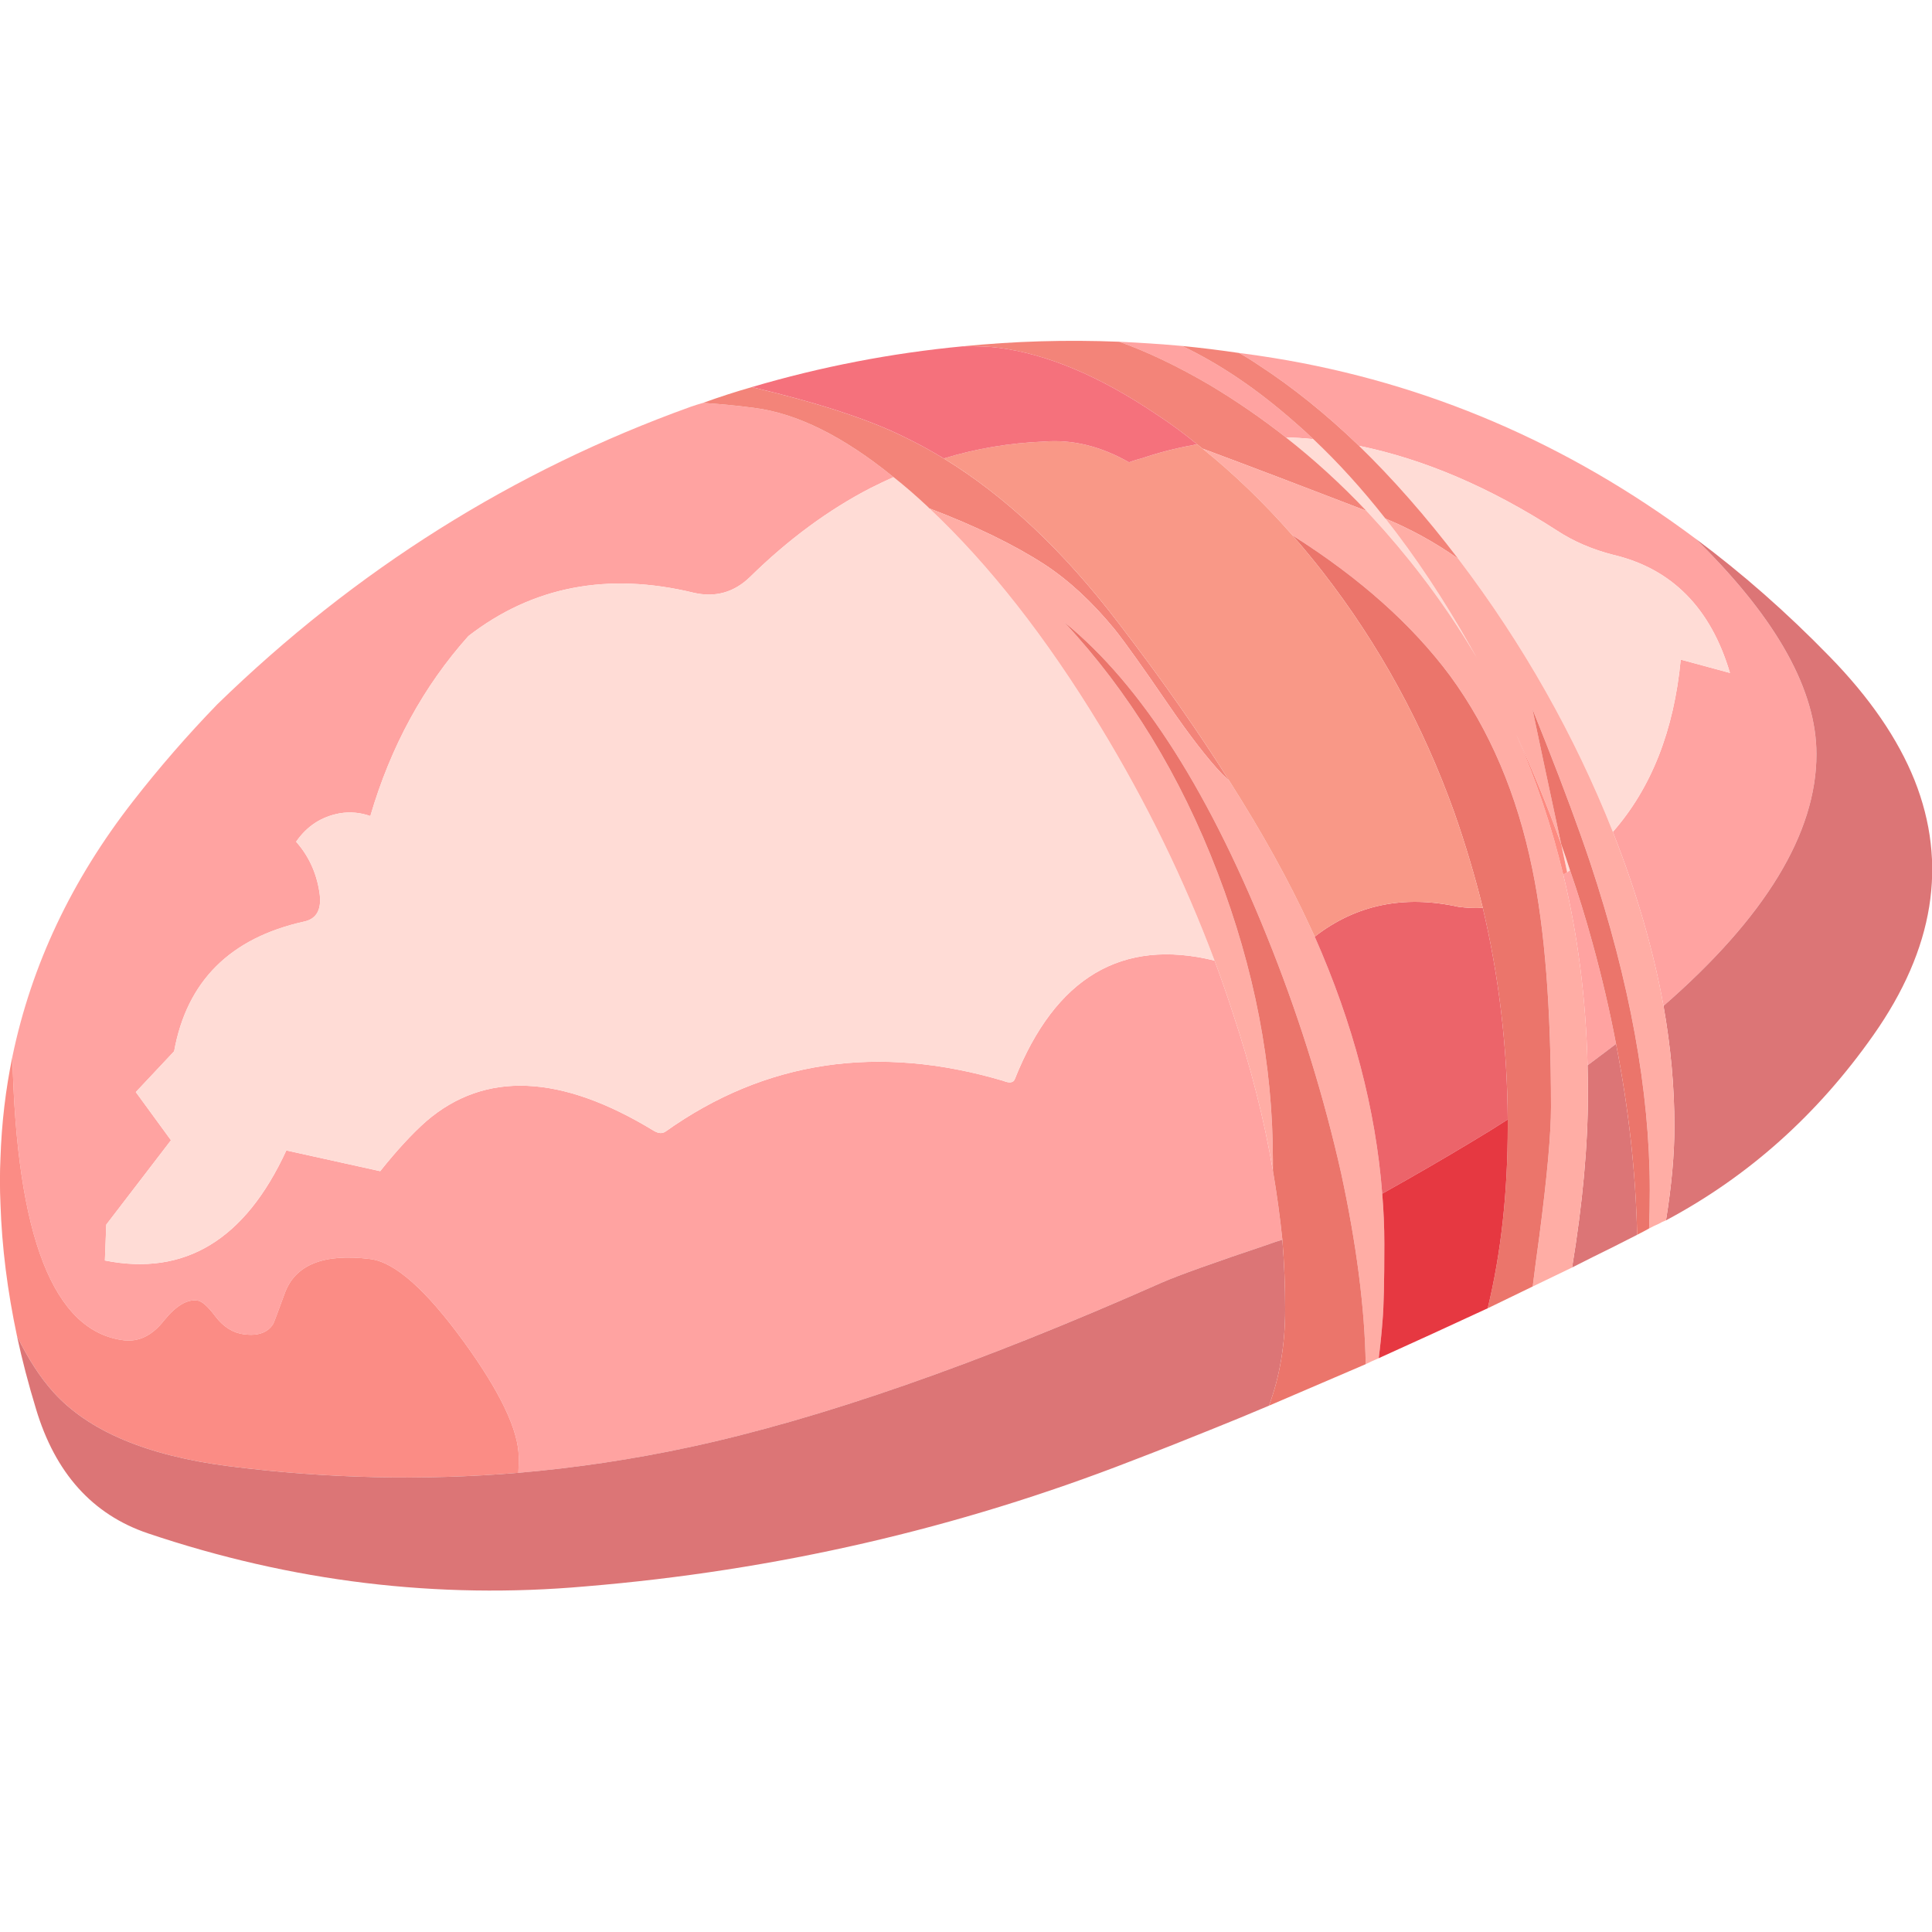 <?xml version="1.0" encoding="UTF-8" standalone="no"?>
<!-- Generator: Adobe Illustrator 15.1.0, SVG Export Plug-In . SVG Version: 6.00 Build 0)  -->

<svg
   xmlns:dc="http://purl.org/dc/elements/1.1/"
   xmlns:cc="http://creativecommons.org/ns#"
   xmlns:rdf="http://www.w3.org/1999/02/22-rdf-syntax-ns#"
   xmlns:svg="http://www.w3.org/2000/svg"
   xmlns="http://www.w3.org/2000/svg"
   xmlns:xlink="http://www.w3.org/1999/xlink"
   xmlns:sodipodi="http://sodipodi.sourceforge.net/DTD/sodipodi-0.dtd"
   xmlns:inkscape="http://www.inkscape.org/namespaces/inkscape"
   version="1.1"
   id="Layer_1"
   x="0px"
   y="0px"
   width="256"
   height="256"
   viewBox="0 0 256 256"
   xml:space="preserve"
   sodipodi:docname="testes_mountain_oyster.svg"
   inkscape:version="0.92.4 (5da689c313, 2019-01-14)"><title
   id="title842">Mountain Oyster</title><defs
   id="defs33" /><sodipodi:namedview
   pagecolor="#ffffff"
   bordercolor="#666666"
   borderopacity="1"
   objecttolerance="10"
   gridtolerance="10"
   guidetolerance="10"
   inkscape:pageopacity="0"
   inkscape:pageshadow="2"
   inkscape:window-width="1920"
   inkscape:window-height="1025"
   id="namedview31"
   showgrid="false"
   inkscape:zoom="0.82833788"
   inkscape:cx="27.736791"
   inkscape:cy="15.8387"
   inkscape:window-x="-8"
   inkscape:window-y="-8"
   inkscape:window-maximized="1"
   inkscape:current-layer="Layer_1"
   fit-margin-top="0"
   fit-margin-left="0"
   fit-margin-right="0"
   fit-margin-bottom="0" />
<symbol
   id="mountainOysters"
   viewBox="-0.004 -95.717 147.998 95.722"
   transform="translate(-29.899,212.485)">
	<g
   id="Layer_1_2_">
		<path
   style="clip-rule:evenodd;fill:#ffa3a1;fill-rule:evenodd"
   d="m 97.494,-63.538 c 0.305,-1.795 0.547,-3.563 0.727,-5.305 -0.377,-0.108 -0.727,-0.225 -1.05,-0.35 -4.183,-1.4 -6.912,-2.379 -8.187,-2.935 -14.093,-6.248 -26.148,-10.449 -36.166,-12.603 -4.345,-0.934 -8.716,-1.589 -13.115,-1.966 0.018,0.377 0.027,0.772 0.027,1.185 0,2.046 -1.41,5.009 -4.228,8.887 -2.89,3.968 -5.269,6.068 -7.136,6.302 -3.591,0.449 -5.781,-0.44 -6.571,-2.666 -0.539,-1.472 -0.826,-2.235 -0.862,-2.289 -0.413,-0.682 -1.167,-0.952 -2.262,-0.808 -0.826,0.108 -1.544,0.557 -2.154,1.347 -0.592,0.79 -1.059,1.203 -1.4,1.239 -0.79,0.107 -1.643,-0.404 -2.558,-1.535 -0.898,-1.149 -1.93,-1.652 -3.097,-1.508 -5.368,0.682 -8.205,7.926 -8.51,21.732 1.455,7.001 4.534,13.519 9.237,19.551 2.028,2.603 4.183,5.081 6.463,7.433 10.592,10.303 22.674,17.897 36.247,22.78 0.305,0.108 0.619,0.207 0.942,0.296 1.239,-0.072 2.541,-0.198 3.905,-0.377 3.286,-0.413 6.849,-2.181 10.691,-5.305 -0.592,-0.27 -1.176,-0.548 -1.75,-0.835 -3.232,-1.669 -6.311,-3.941 -9.237,-6.813 -1.221,-1.185 -2.657,-1.589 -4.309,-1.212 -6.588,1.598 -12.343,0.494 -17.262,-3.313 -3.447,-3.86 -5.951,-8.456 -7.513,-13.788 -0.754,0.269 -1.526,0.341 -2.316,0.215 -1.418,-0.251 -2.541,-0.979 -3.366,-2.182 0.951,-1.077 1.544,-2.352 1.777,-3.824 0.215,-1.311 -0.17,-2.074 -1.158,-2.289 -5.673,-1.257 -8.994,-4.569 -9.964,-9.937 l -2.935,-3.124 2.693,-3.689 -4.955,-6.463 -0.107,-2.747 c 6.122,-1.221 10.753,1.589 13.896,8.429 l 7.19,-1.588 c 1.275,1.598 2.451,2.872 3.528,3.824 4.488,3.86 10.296,3.618 17.423,-0.727 0.359,-0.215 0.664,-0.233 0.916,-0.054 7.63,5.421 16.248,6.714 25.853,3.877 0.484,-0.197 0.781,-0.152 0.889,0.135 3.106,7.792 8.205,10.817 15.296,9.075 0.484,-1.292 0.942,-2.603 1.373,-3.932 1.398,-4.199 2.431,-8.247 3.095,-12.143 z m 6.598,55.502 c -2.513,2.424 -5.081,4.488 -7.702,6.194 -0.503,0.341 -0.997,0.646 -1.481,0.916 0.862,-0.107 1.733,-0.233 2.612,-0.377 11.741,-1.903 22.522,-6.517 32.342,-13.842 0.125,-0.125 0.251,-0.251 0.377,-0.377 5.925,-5.906 8.887,-11.283 8.887,-16.131 0,-6.05 -3.905,-12.477 -11.714,-19.281 -0.772,4.272 -2.056,8.689 -3.851,13.249 -0.018,0.036 -0.027,0.063 -0.027,0.081 2.944,3.357 4.677,7.756 5.197,13.195 l 3.771,-1.023 c -1.472,4.973 -4.453,7.989 -8.94,9.048 -1.616,0.413 -3.052,1.032 -4.309,1.858 -5.117,3.303 -10.171,5.467 -15.162,6.49 z m -13.546,7.648 c 2.89,-1.382 5.745,-3.313 8.563,-5.79 0.503,-0.431 0.996,-0.879 1.481,-1.346 -0.7,0.072 -1.4,0.117 -2.101,0.135 -1.849,1.454 -3.779,2.783 -5.79,3.985 -2.478,1.454 -4.802,2.567 -6.975,3.339 1.6,-0.072 3.207,-0.18 4.822,-0.323 z m 31.05,-55.098 c -0.125,5.117 -0.745,9.982 -1.858,14.596 0.09,0.072 0.188,0.135 0.296,0.189 0.072,0.072 0.144,0.125 0.215,0.161 0.628,-1.813 1.203,-3.671 1.724,-5.574 0.718,-2.604 1.319,-5.18 1.804,-7.729 -0.288,-0.215 -0.583,-0.439 -0.889,-0.673 -0.43,-0.323 -0.861,-0.647 -1.292,-0.97 z"
   id="path2"
   inkscape:connector-curvature="0" />
		<path
   style="clip-rule:evenodd;fill:#ffdcd6;fill-rule:evenodd"
   d="m 71.184,-12.83 c 4.596,-4.327 8.958,-9.892 13.087,-16.696 3.519,-5.781 6.437,-11.759 8.752,-17.935 -7.091,1.742 -12.19,-1.284 -15.296,-9.075 -0.108,-0.287 -0.404,-0.332 -0.889,-0.135 -9.605,2.836 -18.223,1.544 -25.853,-3.877 -0.251,-0.18 -0.557,-0.162 -0.916,0.054 -7.127,4.345 -12.935,4.587 -17.423,0.727 -1.077,-0.952 -2.253,-2.226 -3.528,-3.824 l -7.19,1.588 c -3.142,-6.84 -7.774,-9.649 -13.896,-8.429 l 0.107,2.747 4.955,6.463 -2.693,3.689 2.935,3.124 c 0.97,5.368 4.291,8.68 9.964,9.937 0.988,0.215 1.374,0.979 1.158,2.289 -0.233,1.472 -0.826,2.747 -1.777,3.824 0.826,1.203 1.948,1.93 3.366,2.182 0.79,0.125 1.562,0.054 2.316,-0.215 1.562,5.332 4.066,9.928 7.513,13.788 4.919,3.806 10.673,4.91 17.262,3.313 1.652,-0.377 3.088,0.027 4.309,1.212 2.926,2.872 6.005,5.144 9.237,6.813 0.574,0.287 1.158,0.565 1.75,0.835 0.862,-0.682 1.733,-1.437 2.612,-2.262 0.039,-0.038 0.084,-0.083 0.138,-0.137 z m 29.407,5.306 c 1.903,-1.795 3.743,-3.824 5.521,-6.086 2.298,-2.908 4.479,-6.194 6.544,-9.856 0.153,-0.261 0.301,-0.521 0.444,-0.781 -2.008,3.409 -4.364,6.65 -7.069,9.721 -0.467,0.521 -0.924,1.024 -1.374,1.508 -1.957,2.065 -4.012,3.94 -6.167,5.628 0.701,-0.018 1.401,-0.063 2.101,-0.134 z m 22.944,-30.08 c -2.944,7.415 -6.867,14.354 -11.768,20.816 -0.036,0.054 -0.063,0.09 -0.081,0.107 -2.478,3.25 -5.009,6.131 -7.594,8.645 4.991,-1.023 10.045,-3.187 15.162,-6.49 1.256,-0.826 2.693,-1.445 4.309,-1.858 4.488,-1.059 7.468,-4.075 8.94,-9.048 l -3.771,1.023 c -0.52,-5.44 -2.253,-9.838 -5.197,-13.195 z m -3.501,-3.097 c -0.162,0.754 -0.314,1.472 -0.458,2.154 0.233,-0.646 0.458,-1.311 0.673,-1.993 -0.071,-0.036 -0.143,-0.089 -0.215,-0.161 z"
   id="path4"
   inkscape:connector-curvature="0" />
		<path
   style="clip-rule:evenodd;fill:#f38479;fill-rule:evenodd"
   d="m 71.184,-12.83 c -0.054,0.054 -0.099,0.099 -0.135,0.135 -0.879,0.826 -1.75,1.58 -2.612,2.262 -3.842,3.124 -7.405,4.892 -10.691,5.305 -1.364,0.179 -2.666,0.305 -3.905,0.377 1.239,0.449 2.487,0.853 3.744,1.212 5.081,-1.203 8.976,-2.478 11.687,-3.824 1.005,-0.485 2.011,-1.032 3.016,-1.643 4.704,-2.873 9.165,-7.074 13.384,-12.603 3.268,-4.255 6.113,-8.312 8.537,-12.172 -0.198,0.216 -0.404,0.422 -0.62,0.62 -1.095,1.149 -2.468,2.926 -4.12,5.332 -1.939,2.836 -3.304,4.749 -4.094,5.736 -1.723,2.101 -3.519,3.761 -5.386,4.982 -2.333,1.507 -5.268,2.935 -8.805,4.281 z m 34.927,-0.78 c -1.777,2.262 -3.617,4.291 -5.521,6.086 -0.485,0.467 -0.978,0.916 -1.481,1.346 -2.819,2.478 -5.673,4.408 -8.563,5.79 1.454,-0.144 2.909,-0.323 4.363,-0.539 0.485,-0.27 0.979,-0.574 1.481,-0.916 2.621,-1.706 5.188,-3.77 7.702,-6.194 2.585,-2.513 5.117,-5.395 7.594,-8.645 -1.795,1.258 -3.653,2.282 -5.575,3.072 z m -7.621,6.22 c 2.155,-1.688 4.21,-3.563 6.167,-5.628 -4.704,1.813 -8.887,3.402 -12.549,4.767 -0.144,0.107 -0.278,0.215 -0.404,0.323 -1.023,0.844 -2.073,1.616 -3.15,2.316 -4.345,2.926 -8.384,4.623 -12.118,5.089 -0.646,0.09 -1.544,0.126 -2.693,0.108 3.95,0.395 7.944,0.512 11.984,0.35 2.172,-0.772 4.497,-1.885 6.975,-3.339 2.009,-1.203 3.94,-2.532 5.788,-3.986 z"
   id="path6"
   inkscape:connector-curvature="0" />
		<path
   style="clip-rule:evenodd;fill:#fb8c85;fill-rule:evenodd"
   d="m 39.704,-86.697 c -7.325,-0.61 -14.73,-0.439 -22.217,0.512 -6.248,0.808 -10.709,2.693 -13.384,5.655 -1.005,1.113 -1.939,2.549 -2.8,4.309 -0.736,3.465 -1.158,6.832 -1.266,10.099 -0.054,1.203 -0.054,2.388 0,3.555 0.089,2.657 0.395,5.243 0.915,7.756 0.306,-13.806 3.142,-21.05 8.51,-21.732 1.167,-0.144 2.199,0.359 3.097,1.508 0.916,1.131 1.768,1.643 2.558,1.535 0.341,-0.036 0.808,-0.449 1.4,-1.239 0.61,-0.79 1.329,-1.239 2.154,-1.347 1.095,-0.144 1.849,0.126 2.262,0.808 0.036,0.054 0.323,0.817 0.862,2.289 0.79,2.226 2.98,3.115 6.571,2.666 1.867,-0.233 4.246,-2.334 7.136,-6.302 2.818,-3.878 4.228,-6.84 4.228,-8.887 0,-0.413 -0.009,-0.808 -0.026,-1.185 z"
   id="path8"
   inkscape:connector-curvature="0" />
		<path
   style="clip-rule:evenodd;fill:#dc7576;fill-rule:evenodd"
   d="m 98.221,-68.843 c 0.144,-1.795 0.215,-3.563 0.215,-5.305 0,-2.711 -0.413,-5.179 -1.239,-7.405 -1.436,-0.611 -2.873,-1.203 -4.309,-1.778 -2.029,-0.826 -4.075,-1.634 -6.14,-2.423 -13.411,-5.225 -27.378,-8.438 -41.903,-9.641 -11.328,-1.005 -22.504,0.35 -33.527,4.067 -4.237,1.436 -7.091,4.614 -8.563,9.533 -0.575,1.885 -1.06,3.743 -1.454,5.574 0.861,-1.759 1.795,-3.195 2.8,-4.309 2.675,-2.962 7.136,-4.847 13.384,-5.655 7.486,-0.951 14.892,-1.122 22.217,-0.512 4.398,0.377 8.77,1.033 13.115,1.966 10.018,2.154 22.073,6.355 36.166,12.603 1.275,0.556 4.003,1.535 8.187,2.935 0.324,0.126 0.674,0.242 1.051,0.35 z m 22.19,-2.127 c 0.808,4.919 1.212,9.345 1.212,13.276 0,0.736 -0.009,1.472 -0.027,2.208 0.431,0.323 0.862,0.646 1.293,0.969 0.305,0.234 0.601,0.458 0.889,0.673 0.969,-4.973 1.508,-9.847 1.616,-14.623 -0.575,-0.287 -1.158,-0.583 -1.75,-0.889 -1.097,-0.537 -2.174,-1.076 -3.233,-1.614 z m 7.191,3.609 c 0.431,2.675 0.646,5.071 0.646,7.19 0,2.998 -0.278,6.077 -0.835,9.237 7.81,6.804 11.714,13.231 11.714,19.281 0,4.848 -2.962,10.225 -8.887,16.131 -0.125,0.126 -0.251,0.251 -0.377,0.377 3.555,-2.639 6.975,-5.646 10.26,-9.021 3.07,-3.142 5.242,-6.301 6.517,-9.479 2.549,-6.409 1.5,-12.917 -3.15,-19.524 -4.291,-6.105 -9.587,-10.835 -15.888,-14.192 z"
   id="path10"
   inkscape:connector-curvature="0" />
		<path
   style="clip-rule:evenodd;fill:#ffada5;fill-rule:evenodd"
   d="m 105.869,-65.315 c 0.107,-1.275 0.162,-2.559 0.162,-3.851 0,-2.908 -0.045,-4.856 -0.135,-5.844 -0.072,-0.969 -0.17,-1.939 -0.296,-2.908 -0.341,-0.144 -0.673,-0.296 -0.997,-0.458 -0.072,4.291 -0.7,9.174 -1.885,14.65 -1.292,5.745 -3.043,11.427 -5.251,17.046 -4.686,11.938 -10.009,20.323 -15.969,25.152 4.991,-5.35 8.914,-11.759 11.768,-19.228 2.819,-7.36 4.228,-14.676 4.228,-21.947 0,-0.288 0,-0.566 0,-0.835 -0.665,3.896 -1.697,7.944 -3.097,12.145 -0.431,1.329 -0.889,2.639 -1.373,3.932 -2.316,6.176 -5.233,12.154 -8.752,17.935 -4.129,6.804 -8.492,12.37 -13.087,16.696 3.537,-1.346 6.472,-2.774 8.806,-4.282 1.867,-1.221 3.663,-2.881 5.386,-4.982 0.79,-0.987 2.155,-2.899 4.094,-5.736 1.652,-2.406 3.025,-4.183 4.12,-5.332 0.215,-0.197 0.422,-0.404 0.62,-0.62 2.477,-3.896 4.515,-7.576 6.113,-11.041 0.125,-0.27 0.251,-0.539 0.377,-0.808 2.942,-6.659 4.665,-13.221 5.168,-19.684 z M 92.108,-8.251 c 3.663,-1.365 7.846,-2.953 12.549,-4.767 0.449,-0.484 0.907,-0.987 1.374,-1.508 2.705,-3.071 5.061,-6.312 7.069,-9.721 -0.144,0.26 -0.292,0.521 -0.444,0.781 -2.064,3.662 -4.246,6.948 -6.544,9.856 1.921,-0.79 3.779,-1.813 5.575,-3.07 0.018,-0.018 0.045,-0.054 0.081,-0.107 4.901,-6.463 8.824,-13.402 11.768,-20.816 0,-0.018 0.009,-0.045 0.027,-0.081 1.795,-4.56 3.079,-8.977 3.851,-13.249 0.557,-3.16 0.835,-6.239 0.835,-9.237 0,-2.119 -0.215,-4.515 -0.646,-7.19 -0.198,-0.072 -0.386,-0.162 -0.566,-0.27 -0.251,-0.108 -0.494,-0.225 -0.727,-0.35 0.036,0.969 0.054,1.948 0.054,2.935 0,7.576 -1.526,15.951 -4.578,25.125 -0.862,2.567 -1.984,5.601 -3.366,9.102 -0.413,1.023 -0.763,1.903 -1.05,2.639 0.449,-2.154 1.185,-5.61 2.208,-10.368 -1.041,2.89 -2.19,5.691 -3.447,8.402 1.508,-3.429 2.711,-7.011 3.608,-10.745 1.113,-4.614 1.732,-9.479 1.858,-14.596 0.018,-0.736 0.027,-1.472 0.027,-2.208 0,-3.932 -0.404,-8.357 -1.212,-13.276 -1.005,-0.485 -2.011,-0.969 -3.016,-1.454 0.144,1.167 0.314,2.459 0.512,3.878 0.592,4.542 0.889,7.827 0.889,9.856 0,7.558 -0.476,13.635 -1.427,18.231 -1.167,5.727 -3.268,10.664 -6.302,14.811 -2.926,3.932 -6.948,7.513 -12.064,10.745 -2.192,2.495 -4.49,4.713 -6.896,6.652 z"
   id="path12"
   inkscape:connector-curvature="0" />
		<path
   style="clip-rule:evenodd;fill:#eb756b;fill-rule:evenodd"
   d="m 97.494,-63.538 c 0,0.269 0,0.547 0,0.835 0,7.271 -1.409,14.587 -4.228,21.947 -2.854,7.469 -6.777,13.878 -11.768,19.228 5.96,-4.829 11.283,-13.213 15.969,-25.152 2.208,-5.62 3.958,-11.302 5.251,-17.046 1.185,-5.476 1.813,-10.359 1.885,-14.65 -2.459,-1.059 -4.928,-2.119 -7.406,-3.177 0.826,2.226 1.239,4.694 1.239,7.405 0,1.742 -0.072,3.51 -0.215,5.305 -0.179,1.742 -0.422,3.51 -0.727,5.305 z m 16.454,-10.556 c 1.023,4.219 1.535,8.868 1.535,13.949 0,0.18 0,0.35 0,0.512 -0.036,5.565 -0.673,10.969 -1.912,16.211 -0.61,2.459 -1.337,4.892 -2.181,7.298 -2.406,6.732 -5.763,12.873 -10.072,18.42 -0.754,0.969 -1.526,1.903 -2.316,2.801 5.117,-3.232 9.138,-6.813 12.064,-10.745 3.034,-4.147 5.135,-9.084 6.302,-14.811 0.952,-4.596 1.427,-10.673 1.427,-18.231 0,-2.029 -0.296,-5.314 -0.889,-9.856 -0.197,-1.418 -0.368,-2.711 -0.512,-3.878 -1.148,-0.557 -2.297,-1.114 -3.446,-1.67 z m 11.445,5.628 c -0.108,4.775 -0.646,9.649 -1.616,14.623 -0.485,2.549 -1.086,5.125 -1.804,7.729 -0.521,1.903 -1.095,3.761 -1.724,5.574 -0.215,0.682 -0.44,1.347 -0.673,1.993 -1.023,4.757 -1.759,8.213 -2.208,10.368 0.287,-0.736 0.637,-1.616 1.05,-2.639 1.382,-3.501 2.504,-6.535 3.366,-9.102 3.052,-9.174 4.578,-17.549 4.578,-25.125 0,-0.987 -0.018,-1.966 -0.054,-2.935 -0.287,-0.163 -0.592,-0.324 -0.915,-0.486 z"
   id="path14"
   inkscape:connector-curvature="0" />
		<path
   style="clip-rule:evenodd;fill:#ec646a;fill-rule:evenodd"
   d="m 105.869,-65.315 c -0.503,6.463 -2.226,13.025 -5.17,19.685 3.142,2.442 6.804,3.205 10.987,2.289 0.646,-0.089 1.274,-0.116 1.885,-0.081 1.239,-5.242 1.876,-10.646 1.912,-16.211 -0.862,-0.557 -1.759,-1.113 -2.693,-1.669 -2.172,-1.311 -4.479,-2.649 -6.921,-4.013 z"
   id="path16"
   inkscape:connector-curvature="0" />
		<path
   style="clip-rule:evenodd;fill:#f99887;fill-rule:evenodd"
   d="m 92.108,-8.251 c 2.406,-1.939 4.704,-4.156 6.894,-6.651 0.79,-0.898 1.562,-1.832 2.316,-2.801 4.309,-5.547 7.666,-11.688 10.072,-18.42 0.844,-2.406 1.571,-4.838 2.181,-7.298 -0.61,-0.036 -1.238,-0.009 -1.885,0.081 -4.183,0.916 -7.846,0.153 -10.987,-2.289 -0.126,0.27 -0.251,0.539 -0.377,0.808 -1.598,3.465 -3.636,7.145 -6.113,11.041 -2.424,3.86 -5.27,7.917 -8.537,12.172 -4.219,5.529 -8.68,9.73 -13.384,12.603 2.459,0.754 5.009,1.185 7.648,1.292 2.19,0.18 4.372,-0.35 6.544,-1.589 0.323,0.126 0.664,0.233 1.023,0.323 1.274,0.431 2.567,0.763 3.878,0.997 0.107,0.036 0.215,0.054 0.323,0.054 0.126,-0.108 0.26,-0.216 0.404,-0.323 z"
   id="path18"
   inkscape:connector-curvature="0" />
		<path
   style="clip-rule:evenodd;fill:#fd8b81;fill-rule:evenodd"
   d="m 119.576,-38.547 c 0.144,-0.682 0.296,-1.4 0.458,-2.154 -0.108,-0.054 -0.207,-0.117 -0.296,-0.189 -0.897,3.734 -2.101,7.316 -3.608,10.745 1.256,-2.711 2.405,-5.512 3.446,-8.402 z"
   id="path20"
   inkscape:connector-curvature="0" />
		<path
   style="clip-rule:evenodd;fill:#f5717c;fill-rule:evenodd"
   d="m 72.288,-9.005 c -1.005,0.61 -2.011,1.158 -3.016,1.643 -2.711,1.347 -6.606,2.621 -11.687,3.824 5.296,1.562 10.682,2.603 16.157,3.124 1.149,0.018 2.047,-0.018 2.693,-0.108 3.734,-0.466 7.773,-2.163 12.118,-5.089 1.077,-0.7 2.127,-1.472 3.15,-2.316 -0.107,0 -0.215,-0.018 -0.323,-0.054 -1.311,-0.234 -2.604,-0.566 -3.878,-0.997 -0.359,-0.09 -0.7,-0.197 -1.023,-0.323 -2.172,1.239 -4.354,1.769 -6.544,1.589 -2.638,-0.109 -5.187,-0.539 -7.647,-1.293 z"
   id="path22"
   inkscape:connector-curvature="0" />
		<path
   style="clip-rule:evenodd;fill:#e63841;fill-rule:evenodd"
   d="m 105.6,-77.918 c 0.125,0.969 0.224,1.939 0.296,2.908 0.09,0.988 0.135,2.936 0.135,5.844 0,1.292 -0.054,2.576 -0.162,3.851 2.441,1.364 4.749,2.702 6.921,4.013 0.934,0.556 1.831,1.113 2.693,1.669 0,-0.162 0,-0.332 0,-0.512 0,-5.081 -0.512,-9.73 -1.535,-13.949 -2.782,-1.293 -5.566,-2.567 -8.348,-3.824 z"
   id="path24"
   inkscape:connector-curvature="0" />
	</g>
</symbol>
<use
   xlink:href="#mountainOysters"
   width="147.998"
   height="95.722"
   x="-0.004"
   y="-95.717"
   transform="matrix(1.73,0,0,-1.73,51.724,412.77)"
   style="overflow:visible"
   id="use28" />
</svg>